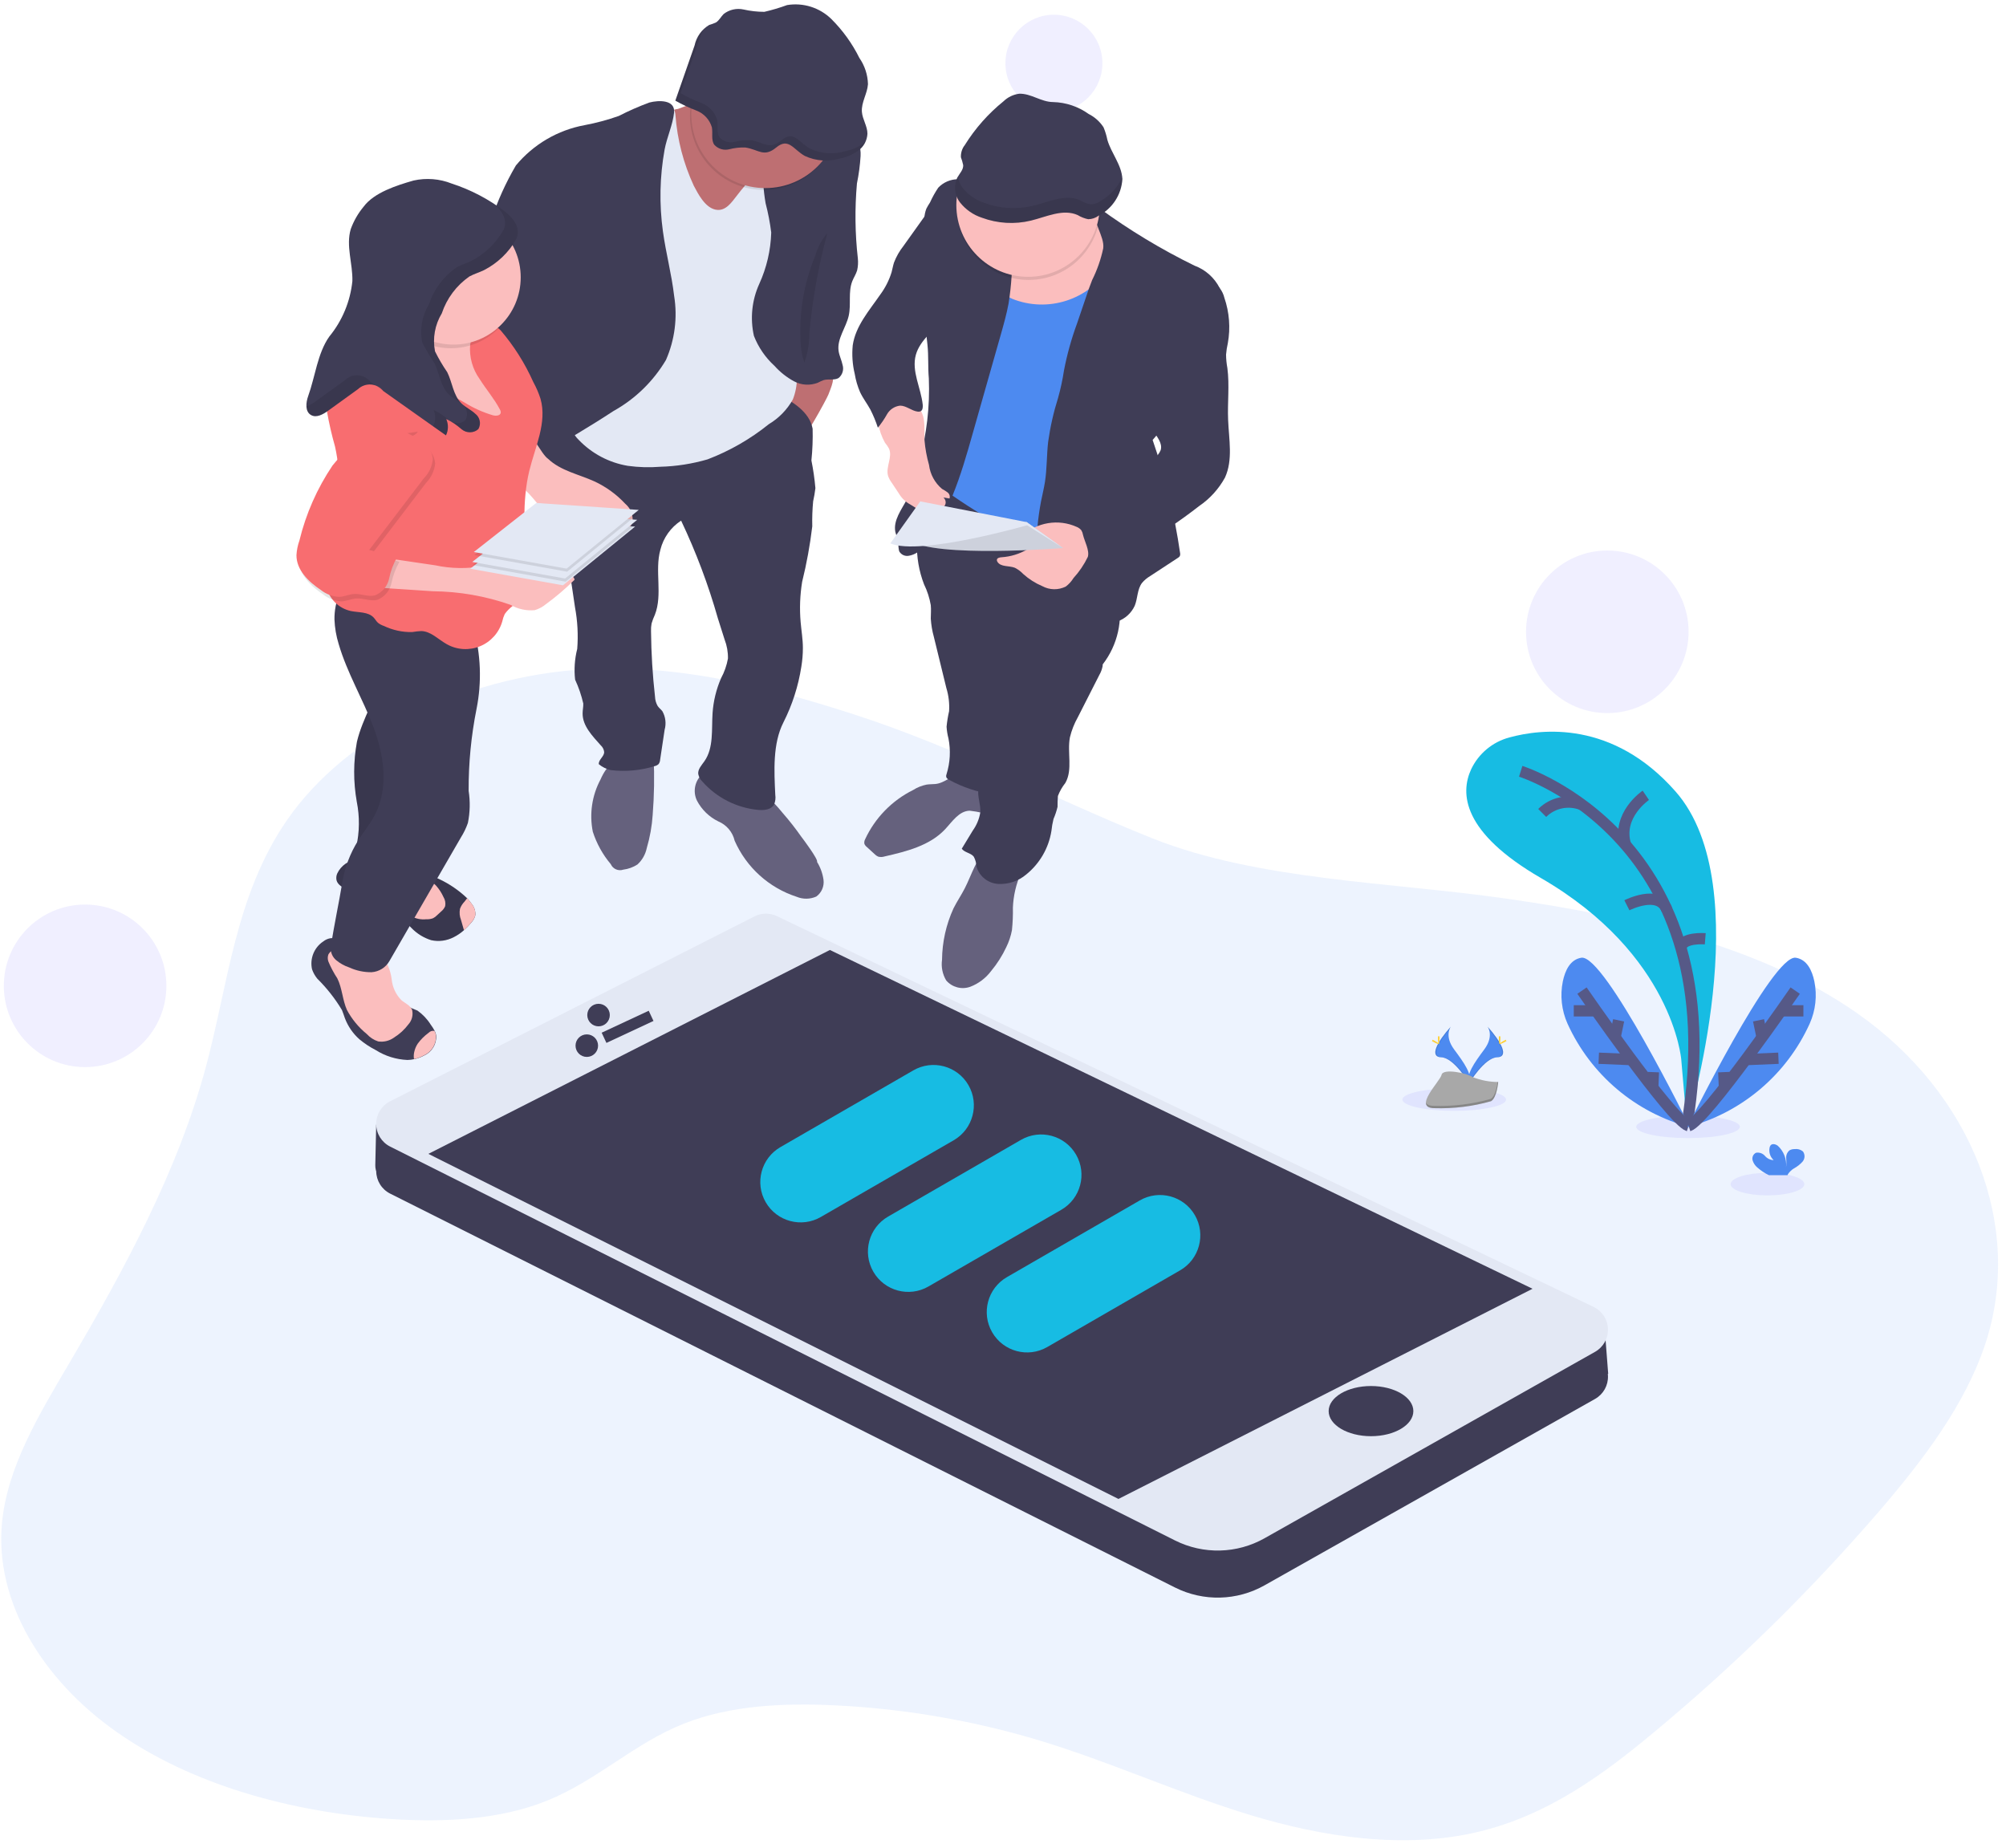 <svg width="178" height="164" viewBox="0 0 178 164" fill="none" xmlns="http://www.w3.org/2000/svg">
<path opacity="0.1" d="M75.798 63.396C68.612 61.07 61.014 59.121 53.249 59.321C41.833 59.621 30.857 64.937 25.444 72.8C20.868 79.463 20.257 87.294 18.26 94.7C15.799 103.828 11.128 112.49 6.142 120.962C3.464 125.512 0.642 130.162 0.173 135.162C-0.466 142.103 3.74 149.043 10.373 153.694C17.006 158.345 25.828 160.824 34.693 161.403C39.41 161.709 44.34 161.473 48.54 159.774C52.983 157.983 56.231 154.707 60.692 152.936C64.826 151.297 69.645 151.086 74.282 151.326C80.288 151.63 86.237 152.649 92.001 154.362C98.465 156.296 104.471 159.079 110.921 161.041C117.371 163.003 124.581 164.113 131.19 162.535C137.395 161.055 142.317 157.406 146.756 153.71C153.909 147.768 160.56 141.246 166.641 134.21C170.65 129.557 174.384 124.642 176.175 119.21C179.595 108.81 175.013 97.041 164.761 89.881C156.268 83.946 144.842 81.326 133.653 79.735C123.453 78.269 111.643 78.123 102.264 74.389C93.318 70.813 85.181 66.432 75.798 63.396Z" fill="#4D8AF0"/>
<path opacity="0.1" d="M149.786 100.983C152.325 100.983 154.384 100.535 154.384 99.983C154.384 99.431 152.325 98.983 149.786 98.983C147.247 98.983 145.188 99.431 145.188 99.983C145.188 100.535 147.247 100.983 149.786 100.983Z" fill="#6C63FF"/>
<path opacity="0.1" d="M129.039 98.566C131.579 98.566 133.637 98.118 133.637 97.566C133.637 97.014 131.579 96.566 129.039 96.566C126.5 96.566 124.441 97.014 124.441 97.566C124.441 98.118 126.5 98.566 129.039 98.566Z" fill="#6C63FF"/>
<path opacity="0.1" d="M156.835 106.068C158.641 106.068 160.104 105.621 160.104 105.068C160.104 104.516 158.641 104.068 156.835 104.068C155.03 104.068 153.566 104.516 153.566 105.068C153.566 105.621 155.03 106.068 156.835 106.068Z" fill="#6C63FF"/>
<path d="M149.686 99.836C149.686 99.836 156.136 78.695 148.677 70.228C143.106 63.893 136.764 64.657 133.929 65.435C132.444 65.831 131.207 66.859 130.547 68.246C129.552 70.385 129.735 73.856 136.734 77.909C148.454 84.695 149.184 94.009 149.184 94.009L149.686 99.836Z" fill="#17BCE3"/>
<path d="M134.938 68.437C134.938 68.437 153.95 74.382 149.686 99.837" stroke="#565987"/>
<path d="M146.039 70.568C146.039 70.568 143.421 72.333 144.248 74.983" stroke="#565987"/>
<path d="M136.846 72.134C137.777 71.206 139.171 70.919 140.393 71.404" stroke="#565987"/>
<path d="M144.36 80.325C144.36 80.325 147.169 78.901 147.895 80.685" stroke="#565987"/>
<path d="M151.314 83.296C151.314 83.296 149.203 83.129 149.165 84.138" stroke="#565987"/>
<path d="M149.947 100.009C149.947 100.009 142.387 84.644 140.32 84.98C139.325 85.139 138.88 86.11 138.675 87.08C138.421 88.34 138.565 89.647 139.087 90.82C141.142 95.36 145.13 98.735 149.947 100.009Z" fill="#4D8AF0"/>
<path d="M140.375 87.897C140.375 87.897 148.303 99.397 149.835 99.897" stroke="#565987"/>
<path d="M139.647 89.691H141.497" stroke="#565987"/>
<path d="M141.863 93.897L144.764 94.02" stroke="#565987"/>
<path d="M143.628 90.533L143.314 92.043" stroke="#565987"/>
<path d="M146.712 95.13L146.656 96.503" stroke="#565987"/>
<path d="M149.724 100.009C149.724 100.009 157.284 84.644 159.351 84.98C160.346 85.139 160.791 86.11 160.996 87.08C161.251 88.34 161.107 89.647 160.584 90.82C158.53 95.36 154.541 98.735 149.724 100.009Z" fill="#4D8AF0"/>
<path d="M159.295 87.897C159.295 87.897 151.367 99.397 149.835 99.897" stroke="#565987"/>
<path d="M160.023 89.691H158.173" stroke="#565987"/>
<path d="M157.808 93.897L154.907 94.02" stroke="#565987"/>
<path d="M156.043 90.533L156.357 92.043" stroke="#565987"/>
<path d="M152.957 95.13L153.015 96.503" stroke="#565987"/>
<path d="M155.943 103.598C155.738 103.43 155.588 103.204 155.513 102.949C155.444 102.685 155.569 102.409 155.813 102.286C156.111 102.23 156.416 102.337 156.613 102.567C156.807 102.794 157.087 102.929 157.385 102.939C157.079 102.662 156.941 102.244 157.021 101.839C157.035 101.757 157.069 101.679 157.121 101.614C157.274 101.451 157.553 101.522 157.736 101.65C158.274 102.135 158.552 102.845 158.486 103.566C158.518 103.301 158.522 103.032 158.496 102.766C158.473 102.497 158.586 102.235 158.796 102.066C158.934 101.991 159.091 101.954 159.248 101.959C159.511 101.922 159.778 101.998 159.982 102.168C160.179 102.44 160.167 102.81 159.952 103.068C159.735 103.31 159.479 103.513 159.194 103.668C158.976 103.797 158.791 103.974 158.651 104.185C158.635 104.215 158.622 104.246 158.611 104.277H156.968C156.597 104.098 156.252 103.87 155.943 103.598Z" fill="#4D8AF0"/>
<path d="M128.741 91.088C128.741 91.088 128.124 91.894 129.025 93.109C129.926 94.324 130.666 95.353 130.368 96.109C130.368 96.109 129.009 93.851 127.903 93.819C126.797 93.787 127.523 92.447 128.741 91.088Z" fill="#4D8AF0"/>
<path opacity="0.1" d="M128.741 91.088C128.687 91.166 128.644 91.251 128.614 91.341C127.536 92.608 126.961 93.792 127.997 93.822C128.964 93.85 130.124 95.577 130.397 96.01C130.392 96.045 130.381 96.079 130.365 96.11C130.365 96.11 129.006 93.852 127.9 93.82C126.794 93.788 127.523 92.447 128.741 91.088Z" fill="black"/>
<path d="M127.595 92.115C127.595 92.4 127.627 92.628 127.667 92.628C127.707 92.628 127.737 92.399 127.737 92.115C127.737 91.831 127.697 91.966 127.659 91.966C127.621 91.966 127.595 91.832 127.595 92.115Z" fill="#FFD037"/>
<path d="M127.201 92.453C127.45 92.59 127.669 92.672 127.686 92.638C127.703 92.604 127.519 92.465 127.27 92.33C127.021 92.195 127.119 92.292 127.099 92.33C127.079 92.368 126.952 92.317 127.201 92.453Z" fill="#FFD037"/>
<path d="M131.994 91.088C131.994 91.088 132.611 91.894 131.71 93.109C130.809 94.324 130.069 95.353 130.369 96.109C130.369 96.109 131.726 93.851 132.832 93.819C133.938 93.787 133.212 92.447 131.994 91.088Z" fill="#4D8AF0"/>
<path opacity="0.1" d="M131.993 91.088C132.048 91.166 132.09 91.251 132.12 91.341C133.198 92.608 133.773 93.792 132.737 93.822C131.77 93.85 130.61 95.577 130.337 96.01C130.346 96.044 130.358 96.078 130.371 96.11C130.371 96.11 131.728 93.852 132.834 93.82C133.94 93.788 133.211 92.447 131.993 91.088Z" fill="black"/>
<path d="M133.139 92.115C133.139 92.4 133.107 92.628 133.067 92.628C133.027 92.628 132.997 92.399 132.997 92.115C132.997 91.831 133.037 91.966 133.075 91.966C133.113 91.966 133.139 91.832 133.139 92.115Z" fill="#FFD037"/>
<path d="M133.534 92.453C133.285 92.59 133.066 92.672 133.049 92.638C133.032 92.604 133.216 92.465 133.465 92.33C133.714 92.195 133.616 92.292 133.636 92.33C133.656 92.368 133.782 92.317 133.534 92.453Z" fill="#FFD037"/>
<path d="M132.943 96.006C132.177 96.003 131.418 95.86 130.703 95.584C130.184 95.214 128.053 94.772 127.918 95.365C127.783 95.958 125.332 98.313 127.273 98.329C128.974 98.385 130.673 98.176 132.31 97.71C132.827 97.395 132.943 96.006 132.943 96.006Z" fill="#A8A8A8"/>
<path opacity="0.2" d="M127.245 98.123C128.946 98.178 130.645 97.97 132.282 97.504C132.682 97.265 132.833 96.404 132.882 96.004H132.938C132.938 96.004 132.831 97.397 132.311 97.709C130.674 98.173 128.975 98.382 127.274 98.328C126.713 98.328 126.52 98.128 126.53 97.828C126.608 98.014 126.827 98.121 127.245 98.123Z" fill="black"/>
<path opacity="0.1" d="M93.518 9.913C95.895 9.913 97.821 7.987 97.821 5.61C97.821 3.234 95.895 1.307 93.518 1.307C91.142 1.307 89.215 3.234 89.215 5.61C89.215 7.987 91.142 9.913 93.518 9.913Z" fill="#6C63FF"/>
<path opacity="0.1" d="M7.552 94.685C11.535 94.685 14.764 91.456 14.764 87.473C14.764 83.49 11.535 80.261 7.552 80.261C3.569 80.261 0.34 83.49 0.34 87.473C0.34 91.456 3.569 94.685 7.552 94.685Z" fill="#6C63FF"/>
<path opacity="0.1" d="M142.623 63.272C146.606 63.272 149.835 60.043 149.835 56.06C149.835 52.077 146.606 48.848 142.623 48.848C138.64 48.848 135.411 52.077 135.411 56.06C135.411 60.043 138.64 63.272 142.623 63.272Z" fill="#6C63FF"/>
<path d="M82.986 69.566C82.731 69.59 82.473 69.578 82.22 69.618C81.796 69.703 81.391 69.865 81.026 70.097C79.145 71.031 77.638 72.579 76.757 74.486C76.696 74.606 76.676 74.742 76.701 74.874C76.746 74.983 76.819 75.078 76.912 75.149L77.612 75.79C77.701 75.883 77.807 75.957 77.924 76.009C78.114 76.059 78.315 76.053 78.501 75.991C80.437 75.547 82.494 75.036 83.853 73.591C84.498 72.905 85.092 71.96 86.041 71.934C86.432 71.978 86.82 72.045 87.203 72.134C87.601 72.218 88.002 72.008 88.16 71.634C88.19 71.444 88.168 71.25 88.096 71.071L87.511 69.123C87.352 68.59 85.746 68.562 85.211 68.657C84.4 68.79 83.851 69.486 82.986 69.566Z" fill="#65617D"/>
<path d="M89.878 80.535C89.891 81.203 89.863 81.871 89.794 82.535C89.696 83.056 89.528 83.56 89.294 84.035C88.936 84.801 88.481 85.517 87.941 86.166C87.467 86.795 86.825 87.278 86.089 87.559C85.331 87.828 84.486 87.604 83.96 86.996C83.632 86.445 83.501 85.799 83.59 85.164C83.605 83.588 83.952 82.032 84.609 80.598C84.909 79.998 85.295 79.432 85.604 78.829C86.249 77.578 86.617 76.093 87.729 75.229C88.427 75.552 89.173 75.757 89.937 75.836C90.237 75.868 91.081 75.888 91.18 76.268C91.248 76.525 90.691 77.243 90.58 77.496C90.158 78.456 89.92 79.487 89.878 80.535Z" fill="#65617D"/>
<path d="M81.992 51.844C82.28 52.43 82.482 53.055 82.592 53.698C82.632 54.098 82.592 54.498 82.592 54.892C82.626 55.437 82.717 55.977 82.863 56.503L83.971 61.039C84.177 61.708 84.26 62.408 84.216 63.106C84.112 63.559 84.038 64.017 83.993 64.479C84.014 64.831 84.07 65.18 84.16 65.52C84.37 66.572 84.312 67.659 83.993 68.683C83.96 68.76 83.948 68.845 83.959 68.928C83.987 69.057 84.112 69.137 84.226 69.199C85.419 69.852 86.72 70.285 88.066 70.478C89.281 67.588 90.13 64.557 90.593 61.456C90.875 59.578 91.013 57.676 91.375 55.812C91.383 55.704 91.429 55.603 91.504 55.525C91.639 55.412 91.844 55.483 92.004 55.559C94.037 56.537 95.993 57.667 97.855 58.941C99.181 57.225 99.676 55.008 99.206 52.891C98.972 51.99 98.638 51.118 98.211 50.291C97.756 49.284 97.189 48.332 96.52 47.452C94.954 45.659 92.923 44.332 90.651 43.618C89.296 43.129 87.901 42.766 86.509 42.396C85.729 42.187 84.422 41.507 83.664 42.036C82.88 42.805 82.311 43.765 82.013 44.821C81.61 45.897 81.391 47.033 81.364 48.181C81.33 49.432 81.543 50.677 81.992 51.844Z" fill="#3F3D56"/>
<path d="M97.984 57.313C97.568 57.767 97.918 58.491 97.839 59.104C97.787 59.381 97.688 59.647 97.547 59.89L95.647 63.628C95.329 64.189 95.091 64.792 94.939 65.419C94.678 66.768 95.214 68.284 94.529 69.476C94.252 69.823 94.031 70.21 93.874 70.624C93.846 70.946 93.834 71.269 93.84 71.591C93.753 71.96 93.633 72.32 93.482 72.667C93.395 73.015 93.333 73.369 93.297 73.725C93.056 75.247 92.259 76.625 91.061 77.593C90.375 78.175 89.493 78.475 88.594 78.433C87.68 78.386 86.897 77.763 86.644 76.883C86.631 76.58 86.551 76.284 86.409 76.016C86.146 75.672 85.593 75.658 85.341 75.306L86.32 73.694C86.661 73.219 86.889 72.671 86.984 72.094C87.044 71.38 86.7 70.668 86.823 69.961C86.928 69.354 87.364 68.849 87.495 68.248C87.55 67.484 87.433 66.718 87.155 66.004C86.876 64.131 87.06 62.219 87.69 60.433C88.217 57.983 89.093 55.62 90.29 53.418C92.885 54.813 95.273 56.156 97.984 57.313Z" fill="#3F3D56"/>
<path d="M98.009 19.418C98.116 19.856 98.13 20.311 98.051 20.755C97.981 21.75 98.192 22.745 98.145 23.755C98.037 24.754 97.846 25.741 97.572 26.707C96.961 29.507 97.108 32.423 96.555 35.234C95.873 38.716 94.128 41.959 93.784 45.492C93.81 46.623 93.567 47.745 93.074 48.763C89.421 47.155 85.967 45.127 82.784 42.719C83.613 37.541 84.047 32.308 84.084 27.064C84.037 26.43 84.081 25.793 84.213 25.171C84.379 24.651 84.617 24.157 84.921 23.703C85.691 22.452 86.538 21.25 87.384 20.05C88.209 18.216 90.329 17.352 92.201 18.088L95.595 18.709C96.302 18.843 97.706 18.596 98.009 19.418Z" fill="#4D8AF0"/>
<path d="M70.766 39.322C70.302 38.858 69.796 38.438 69.254 38.067C69.96 37.208 69.821 35.967 69.994 34.867C70.136 34.153 70.352 33.455 70.637 32.784C70.709 32.595 70.81 32.384 71.007 32.336C71.128 32.321 71.251 32.341 71.361 32.392C71.961 32.603 73.203 32.592 73.667 32.977C74.226 33.447 73.715 34.429 73.504 35.016C73.354 35.407 71.063 39.621 70.766 39.322Z" fill="#BE6F72"/>
<path d="M72.499 76.477C72.799 76.962 72.995 77.504 73.074 78.069C73.148 78.643 72.902 79.212 72.433 79.551C71.879 79.797 71.248 79.805 70.688 79.571C68.23 78.772 66.23 76.962 65.188 74.597C65.009 73.828 64.472 73.192 63.744 72.886C62.929 72.49 62.264 71.843 61.844 71.04C61.44 70.206 61.669 69.203 62.395 68.627C62.867 68.354 63.429 68.282 63.955 68.427C64.474 68.575 64.97 68.791 65.431 69.07C66.267 69.442 67.066 69.891 67.818 70.411C68.409 70.946 68.958 71.526 69.459 72.146C70.042 72.812 70.589 73.51 71.096 74.235C71.261 74.444 72.636 76.284 72.499 76.477Z" fill="#65617D"/>
<path d="M57.916 72.301C57.849 73.302 57.672 74.293 57.389 75.255C57.272 75.812 56.985 76.318 56.567 76.703C56.189 76.949 55.76 77.106 55.312 77.163C54.869 77.316 54.383 77.103 54.194 76.674C53.482 75.828 52.941 74.852 52.602 73.799C52.285 72.217 52.529 70.574 53.292 69.152C53.54 68.57 53.902 68.043 54.356 67.602C54.918 67.141 55.592 66.838 56.31 66.725C57.044 66.578 57.945 66.263 57.999 67.157C58.078 68.872 58.05 70.591 57.915 72.302L57.916 72.301Z" fill="#65617D"/>
<path d="M68.924 34.906C70.297 35.616 71.824 36.519 72.107 38.037C72.132 38.978 72.096 39.92 72 40.856C72.164 41.669 72.282 42.49 72.354 43.315C72.307 43.706 72.24 44.095 72.154 44.479C72.084 45.218 72.058 45.961 72.076 46.703C71.877 48.363 71.577 50.009 71.176 51.631C70.985 52.809 70.94 54.006 71.043 55.194C71.109 55.962 71.243 56.726 71.243 57.494C71.243 58.05 71.197 58.606 71.106 59.154C70.839 60.877 70.302 62.547 69.514 64.102C68.557 65.986 68.692 68.417 68.794 70.528C68.838 70.819 68.801 71.116 68.687 71.387C68.436 71.843 67.812 71.908 67.294 71.864C65.376 71.689 63.597 70.788 62.32 69.345C62.134 69.164 62.008 68.93 61.958 68.675C61.914 68.249 62.258 67.899 62.503 67.547C63.343 66.353 63.13 64.736 63.229 63.27C63.302 62.203 63.557 61.157 63.983 60.176C64.278 59.632 64.484 59.043 64.594 58.433C64.606 57.855 64.504 57.279 64.294 56.74L63.694 54.846C62.851 51.877 61.761 48.984 60.437 46.196C59.518 46.794 58.861 47.718 58.597 48.782C58.076 50.656 58.818 52.749 58.108 54.552C57.991 54.802 57.893 55.061 57.816 55.326C57.774 55.555 57.758 55.788 57.768 56.02C57.787 57.958 57.905 59.894 58.122 61.82C58.133 62.112 58.215 62.397 58.361 62.65C58.478 62.819 58.649 62.944 58.775 63.106C59.059 63.607 59.13 64.2 58.975 64.753L58.575 67.415C58.568 67.55 58.523 67.68 58.446 67.791C58.352 67.882 58.235 67.945 58.108 67.974C56.844 68.367 55.511 68.489 54.197 68.332C53.807 68.242 53.443 68.062 53.133 67.807C53.099 67.407 53.595 67.144 53.612 66.749C53.594 66.515 53.487 66.297 53.312 66.14C52.572 65.304 51.689 64.417 51.697 63.301C51.697 63.009 51.767 62.716 51.757 62.424C51.59 61.696 51.347 60.987 51.033 60.309C50.928 59.394 50.992 58.468 51.22 57.575C51.316 56.339 51.249 55.094 51.02 53.875L50.354 49.375C50.276 48.676 50.138 47.985 49.94 47.31C49.689 46.646 49.395 45.998 49.059 45.372C48.422 44.079 47.899 42.734 47.378 41.393C47.212 41.029 47.108 40.64 47.07 40.241C47.087 39.551 47.358 38.892 47.83 38.389C48.65 37.413 49.769 36.735 51.013 36.459C51.221 36.401 51.44 36.392 51.652 36.433C51.832 36.492 52.001 36.58 52.152 36.694C55.27 38.734 59.163 39.195 62.671 37.941C62.925 38.065 63.224 38.057 63.471 37.919C64.084 37.581 64.661 37.181 65.192 36.725C66.299 35.871 67.569 35.252 68.924 34.906Z" fill="#3F3D56"/>
<path d="M27.688 86.003C27.793 86.308 27.952 86.592 28.157 86.841C29.001 87.674 29.736 88.609 30.345 89.626C30.445 89.861 30.514 90.107 30.604 90.346C30.876 91.067 31.32 91.71 31.897 92.22C32.337 92.586 32.816 92.903 33.324 93.165C34.173 93.703 35.149 94.009 36.153 94.052C36.355 94.048 36.556 94.024 36.753 93.98C37.064 93.916 37.363 93.806 37.642 93.654C38.328 93.34 38.751 92.638 38.708 91.885C38.683 91.747 38.639 91.612 38.579 91.485C38.474 91.284 38.352 91.092 38.215 90.91C37.91 90.422 37.511 90.001 37.041 89.669C36.439 89.433 35.855 89.152 35.294 88.829C35.099 88.651 34.931 88.446 34.794 88.22C34.343 87.527 34.007 86.766 33.799 85.966C33.724 85.352 33.486 84.769 33.111 84.277C32.453 83.844 31.687 83.603 30.899 83.583C30.618 83.641 30.327 83.627 30.053 83.541C29.786 83.408 29.697 83.219 29.375 83.241C29.118 83.274 28.876 83.378 28.675 83.541C27.87 84.08 27.478 85.058 27.688 86.003Z" fill="#3F3D56"/>
<path d="M34.756 86.904C34.825 87.593 35.125 88.239 35.606 88.736C35.938 89.022 36.406 89.202 36.567 89.605C36.677 90.059 36.557 90.538 36.245 90.886C35.895 91.354 35.46 91.753 34.964 92.062C34.558 92.357 34.052 92.481 33.555 92.406C33.167 92.278 32.82 92.052 32.546 91.749C31.824 91.163 31.226 90.438 30.787 89.618C30.387 88.727 30.369 87.694 29.935 86.818C29.622 86.341 29.354 85.837 29.135 85.31C29.066 85.112 29.066 84.896 29.135 84.697C29.286 84.407 29.588 84.228 29.915 84.233C30.235 84.244 30.551 84.312 30.848 84.433C31.746 84.754 32.665 85.011 33.599 85.203C33.971 85.273 34.199 85.271 34.399 85.631C34.583 86.035 34.704 86.464 34.756 86.904Z" fill="#FBBEBE"/>
<path d="M37.064 92.606C36.917 92.832 36.812 93.083 36.756 93.346C36.709 93.551 36.702 93.763 36.734 93.971C37.045 93.907 37.344 93.797 37.623 93.645C38.309 93.331 38.731 92.629 38.689 91.876C38.663 91.738 38.62 91.603 38.56 91.476C38.367 91.433 38.165 91.496 38.031 91.641C37.66 91.911 37.334 92.236 37.064 92.606Z" fill="#FBBEBE"/>
<path d="M29.933 77.489C29.846 77.676 29.82 77.886 29.859 78.089C29.95 78.489 30.359 78.716 30.726 78.897L34.226 80.608C34.469 80.721 34.705 80.846 34.934 80.984C35.503 81.382 36.031 81.836 36.51 82.338C36.993 82.841 37.595 83.214 38.261 83.422C38.935 83.57 39.639 83.477 40.251 83.161C40.581 82.997 40.888 82.788 41.162 82.542C41.4 82.334 41.62 82.106 41.819 81.86C41.99 81.68 42.113 81.458 42.175 81.217C42.206 80.847 42.088 80.479 41.849 80.194C41.727 80.021 41.593 79.856 41.449 79.701C39.98 78.299 38.094 77.413 36.077 77.176C35.34 77.022 34.616 76.813 33.91 76.551C33.202 76.29 32.444 76.19 31.692 76.259C30.932 76.336 30.266 76.802 29.933 77.489Z" fill="#3F3D56"/>
<path opacity="0.1" d="M29.933 77.489C29.846 77.676 29.82 77.886 29.859 78.089C29.95 78.489 30.359 78.716 30.726 78.897L34.226 80.608C34.469 80.721 34.705 80.846 34.934 80.984C35.503 81.382 36.031 81.836 36.51 82.338C36.993 82.841 37.595 83.214 38.261 83.422C38.935 83.57 39.639 83.477 40.251 83.161C40.581 82.997 40.888 82.788 41.162 82.542C41.4 82.334 41.62 82.106 41.819 81.86C41.99 81.68 42.113 81.458 42.175 81.217C42.206 80.847 42.088 80.479 41.849 80.194C41.727 80.021 41.593 79.856 41.449 79.701C39.98 78.299 38.094 77.413 36.077 77.176C35.34 77.022 34.616 76.813 33.91 76.551C33.202 76.29 32.444 76.19 31.692 76.259C30.932 76.336 30.266 76.802 29.933 77.489Z" fill="black"/>
<path d="M38.695 78.582C38.964 78.885 39.186 79.226 39.352 79.595C39.501 79.837 39.554 80.126 39.501 80.405C39.423 80.593 39.297 80.757 39.137 80.882L38.789 81.204C38.684 81.314 38.562 81.405 38.427 81.475C38.236 81.547 38.031 81.578 37.827 81.565C37.358 81.617 36.885 81.519 36.476 81.284C35.981 80.849 35.829 80.142 36.1 79.541C36.38 78.962 36.804 78.464 37.332 78.095C37.736 77.766 38.407 78.281 38.695 78.582Z" fill="#FBBEBE"/>
<path d="M40.816 80.639C40.752 80.969 40.783 81.311 40.906 81.624C40.994 81.924 41.079 82.224 41.165 82.524V82.536C41.403 82.328 41.623 82.1 41.822 81.854C41.993 81.674 42.116 81.452 42.178 81.211C42.209 80.841 42.091 80.473 41.852 80.188C41.73 80.015 41.596 79.85 41.452 79.695C41.358 79.816 41.277 79.936 41.209 80.013C41.035 80.192 40.901 80.405 40.816 80.639Z" fill="#FBBEBE"/>
<path d="M31.674 65.811C31.353 67.566 31.347 69.363 31.656 71.119C31.924 72.452 31.909 73.826 31.612 75.152C31.401 75.614 31.302 76.119 31.322 76.626C31.491 77.567 32.622 77.926 33.564 78.106C33.835 78.175 34.117 78.192 34.394 78.156C34.672 78.08 34.931 77.943 35.15 77.756C36.485 76.786 37.499 75.438 38.061 73.886C38.378 72.834 38.572 71.748 38.64 70.651C38.899 68.821 38.933 66.965 38.74 65.126C38.66 64.589 38.54 64.058 38.491 63.517C38.428 62.576 38.48 61.631 38.646 60.702C38.989 58.402 39.508 56.131 40.198 53.91C38.304 54.162 36.378 53.814 34.691 52.915C35.017 53.09 34.643 55.881 34.603 56.273C34.482 57.442 34.271 58.599 33.972 59.735C33.412 61.86 32.177 63.702 31.674 65.811Z" fill="#3F3D56"/>
<path opacity="0.1" d="M31.674 65.811C31.353 67.566 31.347 69.363 31.656 71.119C31.924 72.452 31.909 73.826 31.612 75.152C31.401 75.614 31.302 76.119 31.322 76.626C31.491 77.567 32.622 77.926 33.564 78.106C33.835 78.175 34.117 78.192 34.394 78.156C34.672 78.08 34.931 77.943 35.15 77.756C36.485 76.786 37.499 75.438 38.061 73.886C38.378 72.834 38.572 71.748 38.64 70.651C38.899 68.821 38.933 66.965 38.74 65.126C38.66 64.589 38.54 64.058 38.491 63.517C38.428 62.576 38.48 61.631 38.646 60.702C38.989 58.402 39.508 56.131 40.198 53.91C38.304 54.162 36.378 53.814 34.691 52.915C35.017 53.09 34.643 55.881 34.603 56.273C34.482 57.442 34.271 58.599 33.972 59.735C33.412 61.86 32.177 63.702 31.674 65.811Z" fill="black"/>
<path d="M42.007 55.668C42.669 58.026 42.764 60.507 42.284 62.908C41.806 65.3 41.572 67.734 41.584 70.172C41.731 71.118 41.709 72.083 41.518 73.021C41.363 73.467 41.158 73.893 40.907 74.292L34.558 85.27C34.229 85.849 33.631 86.223 32.966 86.265C32.284 86.272 31.608 86.127 30.988 85.841C30.568 85.702 30.177 85.485 29.836 85.202C29.493 84.916 29.312 84.481 29.351 84.036C29.635 82.13 30.063 80.178 30.38 78.266C30.595 76.969 31.065 75.727 31.761 74.611C32.252 73.811 32.861 73.101 33.281 72.273C34.499 69.902 34.081 67.009 33.138 64.514C32.195 62.019 30.8 59.703 30.054 57.153C29.833 56.444 29.707 55.708 29.678 54.965C29.66 53.416 30.258 51.923 31.341 50.815C31.497 50.637 31.695 50.5 31.916 50.415C32.175 50.355 32.444 50.36 32.7 50.429C36.23 51.118 40.836 52.262 42.007 55.668Z" fill="#3F3D56"/>
<path d="M99.069 21.244C99.137 22.129 98.91 23.011 98.422 23.751C96.587 26.622 92.969 27.78 89.807 26.51C88.59 25.905 87.469 25.122 86.481 24.188C86.111 23.917 85.81 23.563 85.6 23.155C85.354 22.363 85.62 21.502 86.27 20.986C86.913 20.491 87.655 20.139 88.445 19.953C91.026 19.151 98.455 16.616 99.069 21.244Z" fill="#FBBEBE"/>
<path d="M97.559 18.479C100.214 20.421 103.036 22.125 105.991 23.57C106.961 23.927 107.76 24.638 108.227 25.56C108.364 26.095 108.384 26.654 108.287 27.197C108.226 28.259 108.012 29.306 107.652 30.307C107.08 31.412 106.408 32.462 105.645 33.444C104.451 35.27 103.751 37.423 102.277 39.037C103.405 42.298 104.221 45.658 104.714 49.072C104.734 49.167 104.723 49.265 104.684 49.353C104.643 49.411 104.591 49.459 104.529 49.494L102.054 51.117C101.784 51.276 101.543 51.478 101.34 51.717C100.902 52.286 100.96 53.086 100.689 53.748C100.389 54.402 99.836 54.905 99.157 55.141C98.481 55.374 97.76 55.451 97.05 55.364C96.146 55.307 95.276 55.001 94.535 54.479C93.931 53.967 93.419 53.356 93.021 52.671C92.698 52.221 92.43 51.734 92.221 51.221C91.993 50.474 91.901 49.691 91.95 48.911C91.957 47.427 92.099 45.947 92.374 44.488C92.489 43.909 92.633 43.338 92.724 42.755C92.907 41.581 92.871 40.384 93.007 39.204C93.192 37.877 93.488 36.568 93.892 35.291C94.113 34.5 94.286 33.696 94.409 32.884C94.681 31.462 95.069 30.065 95.569 28.706L96.369 26.356C96.538 25.849 96.709 25.343 96.91 24.848C97.356 23.956 97.686 23.011 97.893 22.035C98.034 20.959 96.872 19.681 97.264 18.671C97.296 18.555 97.469 18.407 97.559 18.479Z" fill="#3F3D56"/>
<path d="M107.59 25.004C108.118 25.314 108.498 25.824 108.642 26.419C109.086 27.711 109.193 29.094 108.952 30.438C108.874 30.776 108.821 31.119 108.793 31.465C108.797 31.866 108.836 32.265 108.91 32.659C109.11 34.181 108.91 35.727 108.976 37.259C109.044 38.986 109.42 40.81 108.695 42.38C108.14 43.39 107.355 44.254 106.403 44.903C103.055 47.513 99.361 49.645 95.427 51.238C96.066 50.363 96.158 49.203 95.666 48.238C95.166 47.297 94.406 46.518 93.478 45.994C94.62 45.74 95.726 45.345 96.771 44.818C98.812 43.673 100.705 42.282 102.407 40.676C102.667 40.489 102.87 40.233 102.992 39.936C103.171 39.336 102.678 38.772 102.335 38.249C101.299 36.657 101.535 34.578 101.973 32.736C102.38 30.692 103.229 28.762 104.462 27.082C105.234 26.05 106.339 25.316 107.59 25.004Z" fill="#3F3D56"/>
<path d="M95.254 51.293C95.075 51.585 94.843 51.84 94.57 52.045C93.912 52.374 93.134 52.36 92.487 52.009C91.868 51.747 91.296 51.383 90.796 50.933C90.581 50.705 90.327 50.516 90.046 50.376C89.525 50.176 88.797 50.326 88.504 49.847C88.47 49.797 88.453 49.737 88.456 49.676C88.474 49.503 88.701 49.455 88.876 49.445C89.688 49.391 90.475 49.148 91.176 48.735C90.952 48.572 90.76 48.369 90.611 48.135C90.547 48.055 90.512 47.955 90.511 47.852C90.535 47.741 90.596 47.641 90.684 47.569C91.992 46.335 93.916 46.014 95.554 46.757C95.711 46.821 95.849 46.924 95.954 47.057C96.028 47.18 96.077 47.316 96.099 47.457C96.228 48.014 96.699 48.85 96.527 49.413C96.195 50.098 95.767 50.731 95.254 51.293Z" fill="#FBBEBE"/>
<path d="M81.687 48.781C84.162 45.922 85.268 42.16 86.295 38.521L87.029 35.935L88.8 29.706C89.061 28.787 89.321 27.868 89.494 26.931C89.753 25.307 89.856 23.661 89.8 22.017C89.775 21.336 89.619 20.666 89.34 20.043C89.167 19.613 89.083 19.156 88.94 18.712C88.76 18.093 88.49 17.504 88.14 16.963C88.043 16.802 87.921 16.657 87.78 16.533C87.535 16.367 87.258 16.254 86.966 16.203C86.334 16.014 85.678 15.913 85.018 15.903C84.35 15.899 83.71 16.172 83.251 16.657C82.972 17.074 82.728 17.513 82.521 17.97C82.402 18.147 82.294 18.331 82.197 18.521C82.088 18.809 82.028 19.113 82.018 19.421C81.915 20.674 81.826 21.929 81.753 23.185C81.719 23.756 81.689 24.331 81.711 24.904C81.729 25.35 81.777 25.793 81.824 26.237L82.296 30.582C82.405 31.603 82.328 32.558 82.419 33.582C82.518 36.065 82.23 38.549 81.565 40.943C81.355 42.107 80.99 43.238 80.479 44.305C79.988 45.228 79.251 46.165 79.446 47.194C79.558 47.54 79.65 47.892 79.723 48.248C79.71 48.472 79.732 48.697 79.789 48.914C79.956 49.217 80.299 49.379 80.639 49.314C81.035 49.247 81.4 49.061 81.687 48.781Z" fill="#3F3D56"/>
<path d="M81.989 37.34C82.065 37.911 82.007 38.49 82.035 39.065C82.098 39.806 82.232 40.538 82.435 41.253C82.538 42.083 82.951 42.844 83.591 43.382C83.766 43.474 83.933 43.58 84.091 43.698C84.251 43.825 84.316 44.037 84.254 44.231L83.707 44.139C83.87 44.271 83.945 44.483 83.901 44.687C83.857 44.892 83.702 45.054 83.499 45.108C83.297 45.161 83.082 45.096 82.943 44.939C82.964 45.118 82.947 45.3 82.893 45.472C82.837 45.647 82.676 45.767 82.493 45.772C82.39 45.756 82.293 45.715 82.209 45.653L80.781 44.768C80.353 44.538 79.997 44.193 79.752 43.773L79.127 42.832C78.989 42.65 78.88 42.447 78.803 42.232C78.57 41.432 79.221 40.553 78.883 39.803C78.781 39.618 78.662 39.444 78.527 39.282C77.923 38.192 77.712 36.928 77.927 35.701C77.953 35.285 78.027 34.792 78.404 34.611C78.723 34.502 79.075 34.565 79.337 34.776C79.593 34.986 79.874 35.163 80.173 35.303C80.373 35.371 80.591 35.379 80.79 35.45C81.069 35.55 81.327 35.927 81.514 36.15C81.781 36.495 81.945 36.907 81.989 37.34Z" fill="#FBBEBE"/>
<path d="M64.555 19.46C64.386 19.848 64.149 20.202 63.855 20.506C63.556 20.815 63.127 20.964 62.701 20.906C62.269 20.765 61.897 20.483 61.643 20.106C60.84 19.241 60.151 18.277 59.592 17.237C58.915 15.568 58.568 13.783 58.569 11.981C58.436 11.459 58.534 10.905 58.84 10.46C59.145 10.016 59.628 9.726 60.163 9.663L63.197 8.529C63.384 8.441 63.591 8.403 63.797 8.42C64.273 8.5 64.448 9.073 64.577 9.536C64.809 10.369 65.193 11.152 65.711 11.844C66.391 12.751 67.917 13.973 67.046 15.105C66.072 16.47 65.237 17.929 64.555 19.46Z" fill="#BE6F72"/>
<path d="M68.437 14.283C69.694 15.636 70.319 17.459 70.154 19.298C69.98 21.112 69.694 22.914 69.297 24.692C68.901 26.486 69.053 28.358 69.733 30.064C70.046 30.608 70.321 31.173 70.555 31.755C70.712 32.347 70.765 32.962 70.712 33.571C70.709 34.214 70.586 34.851 70.35 35.449C69.843 36.352 69.109 37.106 68.221 37.637C66.585 38.956 64.751 40.01 62.788 40.759C61.422 41.157 60.01 41.378 58.588 41.416C57.629 41.493 56.664 41.465 55.711 41.334C54.044 41.056 52.511 40.245 51.344 39.022C51.139 38.826 50.97 38.595 50.844 38.34C50.722 38.009 50.664 37.658 50.671 37.305C50.623 35.999 50.631 34.692 50.695 33.386C50.731 32.141 50.903 30.904 51.206 29.695C51.586 28.302 52.245 26.995 52.744 25.64C54.483 20.923 54.308 15.555 56.723 11.15C57.244 10.199 58.116 9.198 59.19 9.35C59.397 9.363 59.591 9.452 59.735 9.601C59.859 9.782 59.928 9.995 59.935 10.214C60.096 12.385 60.648 14.509 61.564 16.483C61.964 17.241 62.559 18.395 63.476 18.598C64.393 18.801 64.934 17.926 65.426 17.305C66.29 16.167 67.303 15.151 68.438 14.283H68.437Z" fill="#E3E8F4"/>
<path d="M74.797 11.062C75.068 11.209 75.321 11.386 75.551 11.591C76.117 12.199 76.41 13.012 76.363 13.841C76.313 14.661 76.205 15.475 76.04 16.279C75.843 18.491 75.87 20.718 76.12 22.924C76.159 23.282 76.137 23.644 76.056 23.994C75.956 24.328 75.756 24.623 75.628 24.947C75.248 25.906 75.535 27 75.312 28.007C75.073 29.079 74.256 30.054 74.412 31.142C74.474 31.568 74.679 31.96 74.766 32.381C74.894 32.803 74.755 33.26 74.414 33.539C74.05 33.766 73.521 33.601 73.087 33.726C72.911 33.791 72.74 33.869 72.574 33.957C71.879 34.231 71.099 34.183 70.443 33.826C69.796 33.473 69.214 33.011 68.722 32.461C67.918 31.727 67.293 30.818 66.898 29.803C66.55 28.256 66.716 26.637 67.372 25.193C68.027 23.759 68.388 22.208 68.434 20.631C68.325 19.755 68.158 18.886 67.934 18.031C67.727 16.829 67.653 15.608 67.713 14.39C67.687 13.495 67.847 12.604 68.183 11.774C68.739 10.682 69.812 9.947 71.032 9.824C72.388 9.82 73.709 10.254 74.797 11.062Z" fill="#3F3D56"/>
<path opacity="0.1" d="M71.035 30.292C71.049 30.929 71.163 31.559 71.373 32.16C71.676 31.325 71.827 30.443 71.819 29.554C72.089 26.561 72.622 23.597 73.411 20.697C72.912 21.273 72.547 21.953 72.343 22.687C71.348 25.094 70.901 27.692 71.035 30.292Z" fill="black"/>
<path d="M57.624 9.096C56.694 9.438 55.786 9.837 54.904 10.29C53.921 10.638 52.913 10.909 51.888 11.102C49.493 11.54 47.329 12.808 45.776 14.683C44.877 16.215 44.143 17.839 43.588 19.527C42.902 20.849 42.291 22.208 41.756 23.598C41.275 25.486 41.15 27.448 41.388 29.382C41.414 30.972 41.758 32.54 42.401 33.994C42.779 34.734 43.301 35.394 43.678 36.137C44.132 37.026 44.37 38.007 44.748 38.922C45.073 39.874 45.711 40.688 46.558 41.23L48.01 40.38C50.177 39.113 52.343 37.843 54.442 36.467C56.365 35.396 57.97 33.834 59.093 31.941C59.877 30.156 60.129 28.184 59.819 26.259C59.596 24.335 59.087 22.453 58.824 20.535C58.489 18.121 58.54 15.669 58.973 13.271C59.173 12.189 59.701 11.071 59.811 9.992C59.933 8.839 58.453 8.877 57.624 9.096Z" fill="#3F3D56"/>
<path d="M48.645 40.723C49.757 41.775 51.357 42.082 52.745 42.713C53.779 43.193 54.709 43.869 55.485 44.703C55.983 45.119 56.222 45.769 56.112 46.408C55.857 46.896 55.403 47.248 54.867 47.375C54.257 47.68 53.557 47.754 52.897 47.584C52.544 47.405 52.206 47.196 51.888 46.959C51.054 46.459 50.004 46.459 49.148 46.004C47.942 45.359 47.342 43.941 46.207 43.175C45.586 42.757 44.729 42.415 44.665 41.669C44.662 41.4 44.719 41.132 44.832 40.887C45.061 40.278 45.451 38.187 46.322 38.243C47.274 38.304 47.938 40.22 48.645 40.723Z" fill="#FBBEBE"/>
<path d="M42.817 31.398C43.257 32.689 43.968 33.87 44.904 34.862C45.625 35.532 46.099 36.425 46.249 37.397C46.213 38.339 45.684 39.191 44.856 39.641C44.037 40.074 43.128 40.307 42.202 40.323C41.465 40.394 40.722 40.343 40.002 40.17C38.184 39.677 36.922 38.091 35.492 36.87C34.585 36.216 33.761 35.454 33.037 34.602C32.31 33.715 32.197 32.475 32.753 31.471C32.985 31.172 33.254 30.903 33.553 30.671C34.64 29.729 35.566 28.617 36.297 27.378C36.539 26.85 36.907 26.39 37.369 26.037C38.142 25.708 39.014 25.699 39.794 26.013C40.667 26.242 43.128 26.689 43.3 27.804C43.37 28.262 42.8 28.974 42.717 29.465C42.606 30.109 42.641 30.769 42.817 31.398Z" fill="#FBBEBE"/>
<path d="M47.318 33.893C47.579 34.365 47.794 34.862 47.959 35.375C48.566 37.484 47.482 39.656 46.964 41.789C46.303 44.521 46.584 47.378 46.552 50.189C46.68 51.481 46.293 52.771 45.476 53.78C45.214 53.978 44.983 54.214 44.79 54.48C44.69 54.69 44.616 54.911 44.569 55.139C44.283 56.135 43.557 56.946 42.599 57.34C41.641 57.734 40.556 57.67 39.651 57.164C38.897 56.744 38.242 56.016 37.379 55.994C37.108 56.008 36.837 56.038 36.569 56.084C35.702 56.101 34.844 55.914 34.062 55.539C33.87 55.478 33.691 55.382 33.533 55.256C33.388 55.123 33.294 54.944 33.161 54.8C32.67 54.271 31.83 54.362 31.122 54.215C30.043 53.974 29.201 53.131 28.959 52.052C28.861 51.358 28.895 50.651 29.059 49.969L29.592 46.893C29.816 45.765 29.971 44.624 30.056 43.477C30.122 42.181 30.011 40.882 29.726 39.615C29.436 38.595 29.198 37.56 29.014 36.515C28.792 34.625 29.29 32.721 30.407 31.181C30.644 30.767 31.048 30.476 31.515 30.381C31.899 30.39 32.272 30.517 32.581 30.745C35.448 32.443 38.337 34.106 41.247 35.733C42.027 36.216 42.867 36.592 43.747 36.851C44.014 36.919 44.396 36.891 44.433 36.62C44.438 36.517 44.411 36.415 44.355 36.328C43.855 35.371 43.137 34.549 42.564 33.638C41.928 32.756 41.627 31.675 41.718 30.59C41.949 29.126 43.31 28.157 44.418 29.305C45.601 30.687 46.578 32.232 47.318 33.893Z" fill="#F86D70"/>
<path d="M38.407 52.462C40.751 52.483 43.075 52.888 45.287 53.662C45.94 54.043 46.696 54.21 47.448 54.141C47.812 54.031 48.15 53.85 48.443 53.608C49.343 52.949 50.193 52.224 50.986 51.439C50.906 51.003 50.316 50.939 49.874 50.948C48.796 50.955 47.732 50.7 46.774 50.204C46.46 50.015 46.126 49.859 45.779 49.74C44.834 49.479 43.871 49.977 42.922 50.219C41.492 50.483 40.025 50.462 38.603 50.157L34.731 49.586C34.377 49.488 33.999 49.534 33.679 49.715C33.488 49.896 33.356 50.131 33.303 50.389C32.829 51.981 33.056 52.114 34.632 52.213L38.407 52.462Z" fill="#FBBEBE"/>
<path opacity="0.1" d="M91.272 24.838C94.788 24.838 97.638 21.988 97.638 18.472C97.638 14.956 94.788 12.106 91.272 12.106C87.756 12.106 84.906 14.956 84.906 18.472C84.906 21.988 87.756 24.838 91.272 24.838Z" fill="black"/>
<path d="M91.226 24.562C94.742 24.562 97.592 21.712 97.592 18.196C97.592 14.681 94.742 11.83 91.226 11.83C87.71 11.83 84.86 14.681 84.86 18.196C84.86 21.712 87.71 24.562 91.226 24.562Z" fill="#FBBEBE"/>
<path d="M96.6 10.113C97.137 10.383 97.593 10.791 97.921 11.295C98.071 11.654 98.185 12.027 98.261 12.409C98.609 13.603 99.536 14.639 99.592 15.883C99.513 17.269 98.707 18.509 97.473 19.144C97.209 19.339 96.89 19.446 96.562 19.45C96.231 19.382 95.915 19.258 95.627 19.082C94.32 18.501 92.858 19.237 91.473 19.575C90.034 19.922 88.524 19.834 87.136 19.32C86.373 19.072 85.699 18.605 85.198 17.977C84.695 17.336 84.603 16.463 84.961 15.731C85.161 15.377 85.49 15.057 85.468 14.653C85.417 14.416 85.35 14.182 85.268 13.953C85.248 13.566 85.368 13.185 85.606 12.879C86.527 11.398 87.691 10.082 89.048 8.986C89.425 8.622 89.908 8.388 90.427 8.318C91.474 8.272 92.373 9.052 93.449 9.056C94.582 9.085 95.679 9.453 96.6 10.113Z" fill="#3F3D56"/>
<path opacity="0.1" d="M67.79 16.85C71.416 16.85 74.355 13.911 74.355 10.285C74.355 6.659 71.416 3.72 67.79 3.72C64.164 3.72 61.225 6.659 61.225 10.285C61.225 13.911 64.164 16.85 67.79 16.85Z" fill="black"/>
<path d="M67.905 16.689C71.531 16.689 74.47 13.75 74.47 10.124C74.47 6.499 71.531 3.559 67.905 3.559C64.279 3.559 61.34 6.499 61.34 10.124C61.34 13.75 64.279 16.689 67.905 16.689Z" fill="#BE6F72"/>
<path d="M71.412 13.833C72.385 14.287 73.49 14.368 74.518 14.062C75.105 13.952 75.661 13.717 76.149 13.374C76.641 13.023 76.944 12.466 76.971 11.862C76.971 11.196 76.533 10.595 76.48 9.928C76.414 9.088 76.961 8.313 77.019 7.469C76.997 6.635 76.731 5.826 76.255 5.141C75.621 3.861 74.781 2.695 73.768 1.687C72.731 0.673 71.272 0.214 69.841 0.45C69.182 0.691 68.508 0.892 67.824 1.05C67.201 1.049 66.58 0.979 65.972 0.841C65.356 0.708 64.712 0.854 64.215 1.241C63.972 1.48 63.815 1.816 63.533 1.991C63.339 2.08 63.139 2.154 62.933 2.212C62.261 2.61 61.789 3.273 61.633 4.038L59.926 8.93C60.531 9.273 61.16 9.568 61.81 9.815C62.468 10.072 62.97 10.618 63.169 11.295C63.269 11.814 63.081 12.411 63.384 12.845C63.717 13.21 64.222 13.363 64.701 13.245C65.169 13.123 65.652 13.069 66.135 13.086C67.329 13.267 67.772 13.999 68.877 13.086C69.982 12.173 70.386 13.256 71.412 13.833Z" fill="#3F3D56"/>
<path opacity="0.1" d="M40.005 30.9C43.302 30.9 45.974 28.228 45.974 24.931C45.974 21.635 43.302 18.962 40.005 18.962C36.709 18.962 34.036 21.635 34.036 24.931C34.036 28.228 36.709 30.9 40.005 30.9Z" fill="black"/>
<path d="M40.236 30.576C43.533 30.576 46.205 27.904 46.205 24.607C46.205 21.311 43.533 18.638 40.236 18.638C36.94 18.638 34.267 21.311 34.267 24.607C34.267 27.904 36.94 30.576 40.236 30.576Z" fill="#FBBEBE"/>
<path d="M44.805 18.771C43.384 17.681 41.788 16.841 40.084 16.288C39.009 15.861 37.831 15.767 36.702 16.017C35.202 16.445 33.195 17.083 32.265 18.339C31.772 18.931 31.386 19.605 31.123 20.329C30.681 21.813 31.31 23.395 31.268 24.943C31.082 26.75 30.369 28.463 29.217 29.867C28.173 31.339 27.962 33.448 27.345 35.147C27.134 35.73 27.066 36.54 27.61 36.832C28.087 37.097 28.664 36.766 29.11 36.448L31.766 34.528C32.077 34.236 32.497 34.088 32.922 34.119C33.348 34.151 33.741 34.359 34.006 34.693L39.571 38.632C39.794 38.177 39.803 37.647 39.597 37.184C40.093 37.419 40.552 37.724 40.96 38.091C41.393 38.459 42.03 38.449 42.452 38.069C42.716 37.606 42.592 37.018 42.162 36.702C41.79 36.352 41.301 36.143 40.936 35.783C40.214 35.065 40.136 33.931 39.685 33.024C39.28 32.435 38.917 31.818 38.601 31.176C38.374 30.018 38.589 28.817 39.201 27.808C39.643 26.481 40.502 25.331 41.65 24.531C42.062 24.308 42.517 24.177 42.939 23.974C44.145 23.356 45.145 22.398 45.814 21.219C46.262 20.273 45.571 19.36 44.805 18.771Z" fill="#3F3D56"/>
<path opacity="0.1" d="M35.771 38.495C36.342 38.859 36.987 39.095 37.548 39.472C38.143 39.817 38.539 40.422 38.616 41.105C38.553 41.755 38.271 42.364 37.816 42.832L32.97 49.192L35.441 49.847C35.108 50.438 34.869 51.077 34.735 51.741C34.592 52.416 34.12 52.973 33.478 53.225C32.878 53.378 32.256 53.064 31.64 53.1C31.184 53.128 30.755 53.343 30.299 53.361C29.708 53.33 29.142 53.116 28.678 52.748C27.588 52.018 26.505 50.971 26.513 49.658C26.539 49.215 26.628 48.777 26.778 48.358C27.356 45.985 28.349 43.732 29.713 41.705C30.538 40.697 31.456 39.768 32.455 38.93C32.676 38.708 32.937 38.528 33.223 38.399C33.896 38.269 34.593 38.355 35.213 38.646C35.872 38.837 36.701 38.865 37.081 38.302" fill="black"/>
<path d="M35.562 38.103C36.133 38.465 36.778 38.703 37.339 39.08C37.933 39.425 38.33 40.029 38.409 40.711C38.353 41.363 38.07 41.975 37.609 42.44L32.761 48.795L35.232 49.45C34.898 50.04 34.66 50.68 34.526 51.344C34.384 52.019 33.911 52.577 33.269 52.828C32.669 52.981 32.047 52.667 31.431 52.703C30.975 52.729 30.546 52.946 30.09 52.962C29.499 52.931 28.933 52.717 28.469 52.349C27.379 51.621 26.296 50.572 26.306 49.261C26.33 48.817 26.419 48.38 26.569 47.961C27.146 45.587 28.14 43.335 29.504 41.308C30.331 40.298 31.249 39.366 32.246 38.523C32.468 38.302 32.728 38.122 33.014 37.992C33.687 37.862 34.384 37.949 35.004 38.241C35.663 38.434 36.492 38.46 36.872 37.897" fill="#F86D70"/>
<g opacity="0.1">
<path d="M85.405 16.659C85.906 17.287 86.579 17.754 87.343 18.002C88.731 18.518 90.241 18.607 91.68 18.257C93.073 17.919 94.527 17.183 95.834 17.764C96.121 17.941 96.437 18.066 96.767 18.134C97.096 18.128 97.415 18.021 97.68 17.826C98.51 17.345 99.173 16.621 99.58 15.751C99.578 15.796 99.582 15.841 99.592 15.884C99.513 17.27 98.707 18.51 97.473 19.145C97.209 19.34 96.89 19.447 96.562 19.451C96.231 19.383 95.915 19.259 95.627 19.083C94.32 18.502 92.858 19.238 91.473 19.576C90.034 19.924 88.524 19.835 87.136 19.321C86.373 19.073 85.699 18.606 85.198 17.978C84.695 17.337 84.603 16.465 84.961 15.732L84.991 15.682C85.055 16.035 85.197 16.368 85.405 16.659Z" fill="black"/>
<path d="M85.67 13.334C85.648 13.639 85.526 13.929 85.324 14.158C85.299 14.093 85.28 14.027 85.266 13.958C85.242 13.595 85.349 13.235 85.566 12.943C85.62 13.068 85.656 13.2 85.67 13.334Z" fill="black"/>
</g>
<path opacity="0.1" d="M62.1 3.384L60.393 8.274C60.997 8.617 61.627 8.913 62.277 9.159C62.935 9.415 63.437 9.962 63.636 10.639C63.736 11.158 63.548 11.755 63.851 12.191C64.184 12.555 64.689 12.709 65.168 12.591C65.636 12.47 66.119 12.416 66.602 12.432C67.796 12.613 68.239 13.345 69.344 12.442C70.449 11.539 70.844 12.611 71.875 13.188C72.847 13.644 73.953 13.726 74.981 13.417C75.567 13.308 76.124 13.074 76.612 12.731C76.682 12.675 76.749 12.614 76.812 12.55C76.66 12.876 76.431 13.161 76.144 13.378C75.656 13.722 75.1 13.956 74.513 14.066C73.485 14.373 72.379 14.291 71.407 13.837C70.38 13.26 69.959 12.208 68.876 13.091C67.793 13.974 67.324 13.262 66.134 13.091C65.651 13.074 65.168 13.128 64.7 13.25C64.221 13.369 63.715 13.215 63.383 12.85C63.083 12.416 63.266 11.819 63.168 11.3C62.969 10.623 62.467 10.076 61.809 9.82C61.16 9.574 60.53 9.278 59.925 8.935L61.64 4.035C61.799 3.48 62.078 2.966 62.456 2.529C62.318 2.806 62.199 3.091 62.1 3.384Z" fill="black"/>
<g opacity="0.1">
<path d="M40.04 37.399C40.447 37.649 40.972 37.59 41.313 37.256C41.562 36.791 41.44 36.213 41.023 35.889C40.651 35.537 40.162 35.33 39.798 34.97C39.076 34.254 38.998 33.12 38.547 32.213C38.142 31.623 37.78 31.005 37.463 30.363C37.237 29.206 37.451 28.005 38.063 26.997C38.505 25.669 39.364 24.52 40.512 23.72C40.924 23.497 41.379 23.366 41.801 23.163C43.008 22.544 44.007 21.586 44.676 20.406C45.108 19.506 44.499 18.637 43.776 18.046C44.128 18.275 44.476 18.516 44.807 18.772C45.573 19.372 46.263 20.272 45.802 21.215C45.133 22.394 44.134 23.352 42.927 23.97C42.505 24.17 42.05 24.304 41.638 24.527C40.49 25.327 39.631 26.476 39.189 27.804C38.575 28.812 38.361 30.014 38.589 31.172C38.905 31.814 39.268 32.431 39.673 33.02C40.135 33.927 40.202 35.061 40.924 35.779C41.288 36.139 41.777 36.346 42.15 36.698C42.565 37.023 42.687 37.599 42.44 38.065C42.134 38.471 41.405 38.387 40.948 38.087C40.64 37.878 40.359 37.605 40.04 37.399Z" fill="black"/>
<path d="M27.977 35.634L30.633 33.716C30.944 33.423 31.363 33.273 31.79 33.305C32.216 33.336 32.609 33.545 32.873 33.881L38.444 37.82C38.667 37.364 38.676 36.833 38.47 36.37C38.953 36.599 39.4 36.896 39.797 37.253C39.732 37.224 39.665 37.199 39.597 37.179C39.803 37.642 39.794 38.172 39.571 38.627L34 34.688C33.735 34.354 33.342 34.145 32.916 34.114C32.491 34.083 32.071 34.231 31.76 34.523L29.104 36.443C28.662 36.761 28.085 37.092 27.604 36.827C27.338 36.664 27.18 36.371 27.188 36.059C27.472 35.959 27.738 35.816 27.977 35.634Z" fill="black"/>
</g>
<path d="M94.332 48.628C94.332 48.628 82.932 49.541 80.664 47.928L91.093 46.32L94.332 48.628Z" fill="#E3E8F4"/>
<path opacity="0.1" d="M94.332 48.628C94.332 48.628 82.932 49.541 80.664 47.928L91.093 46.32L94.332 48.628Z" fill="black"/>
<path d="M94.332 48.627L91.139 46.606C91.139 46.606 81.613 49.344 79.003 48.214L81.659 44.488L91.097 46.328L94.332 48.627Z" fill="#E3E8F4"/>
<path d="M80.167 21.825C79.815 22.27 79.532 22.766 79.329 23.295C79.237 23.576 79.192 23.868 79.114 24.152C78.896 24.861 78.559 25.527 78.119 26.124C77.138 27.55 75.913 28.924 75.666 30.64C75.582 31.492 75.643 32.352 75.845 33.183C75.936 33.736 76.094 34.275 76.315 34.789C76.568 35.334 76.944 35.814 77.232 36.341C77.495 36.859 77.718 37.397 77.896 37.949C78.203 37.577 78.476 37.177 78.71 36.755C78.953 36.331 79.383 36.048 79.868 35.993C80.421 35.993 80.877 36.451 81.424 36.522C81.51 36.539 81.598 36.531 81.679 36.498C81.879 36.404 81.894 36.136 81.879 35.921C81.722 34.421 80.862 32.937 81.268 31.48C81.642 30.133 82.979 29.292 83.681 28.08C84.136 27.169 84.407 26.177 84.481 25.161C84.691 23.963 84.78 22.748 84.746 21.532C84.708 20.921 84.223 17.062 83.335 17.465C83.027 17.604 82.758 18.195 82.565 18.46L81.765 19.588L80.167 21.825Z" fill="#3F3D56"/>
<path d="M56.354 46.724L49.954 51.935L41.719 50.463L47.264 46.11L56.354 46.724Z" fill="#E3E8F4"/>
<path opacity="0.1" d="M56.585 46.4L50.185 51.611L41.95 50.139L47.495 45.786L56.585 46.4Z" fill="black"/>
<path d="M56.542 46.123L50.142 51.332L41.905 49.862L47.452 45.507L56.542 46.123Z" fill="#E3E8F4"/>
<path opacity="0.1" d="M56.724 45.515L50.324 50.726L42.089 49.254L47.636 44.901L56.724 45.515Z" fill="black"/>
<path d="M56.677 45.244L50.277 50.455L42.042 48.983L47.582 44.629L56.677 45.244Z" fill="#E3E8F4"/>
<path d="M140.867 116.438C141.174 116.289 141.534 116.302 141.83 116.471C142.125 116.64 142.318 116.945 142.345 117.284L142.701 121.902L140.588 122.284L139.474 118.945L140.867 116.438Z" fill="#3F3D56"/>
<path d="M66.947 85.487L34.611 101.896C33.855 102.282 33.38 103.061 33.383 103.91C33.386 104.759 33.867 105.534 34.627 105.913L104.27 140.863C106.786 142.123 109.764 142.048 112.214 140.663L141.547 124.122C142.272 123.709 142.709 122.927 142.681 122.093C142.653 121.258 142.165 120.508 141.414 120.143L68.934 85.465C68.304 85.164 67.57 85.172 66.947 85.487Z" fill="#3F3D56"/>
<path d="M34.394 99.042L33.381 99.794L33.301 103.394C33.289 103.967 33.604 104.497 34.113 104.759L104.946 141.107C105.273 141.276 105.664 141.262 105.978 141.071C106.293 140.88 106.484 140.538 106.484 140.17V134.94L34.394 99.042Z" fill="#3F3D56"/>
<path d="M66.946 81.313L34.61 97.72C33.853 98.105 33.377 98.883 33.379 99.732C33.381 100.581 33.861 101.356 34.62 101.737L104.269 136.687C106.786 137.946 109.763 137.871 112.213 136.487L141.546 119.943C142.271 119.53 142.708 118.748 142.68 117.914C142.652 117.079 142.164 116.329 141.413 115.964L68.933 81.287C68.303 80.987 67.569 80.995 66.946 81.311V81.313Z" fill="#E3E8F4"/>
<path d="M73.639 84.292L38.011 102.383L99.246 133.002L135.988 114.352L73.639 84.292Z" fill="#3F3D56"/>
<path d="M121.654 127.434C123.729 127.434 125.412 126.438 125.412 125.208C125.412 123.979 123.729 122.982 121.654 122.982C119.579 122.982 117.896 123.979 117.896 125.208C117.896 126.438 119.579 127.434 121.654 127.434Z" fill="#3F3D56"/>
<path d="M53.111 91.067C53.663 91.067 54.111 90.619 54.111 90.067C54.111 89.515 53.663 89.067 53.111 89.067C52.559 89.067 52.111 89.515 52.111 90.067C52.111 90.619 52.559 91.067 53.111 91.067Z" fill="#3F3D56"/>
<path d="M52.069 93.781C52.621 93.781 53.069 93.334 53.069 92.781C53.069 92.229 52.621 91.781 52.069 91.781C51.517 91.781 51.069 92.229 51.069 92.781C51.069 93.334 51.517 93.781 52.069 93.781Z" fill="#3F3D56"/>
<path d="M53.599 92.085L57.775 90.137" stroke="#3F3D56"/>
<path d="M90.593 101.142L78.804 107.948C77.092 108.937 76.505 111.127 77.494 112.84C78.483 114.552 80.673 115.139 82.385 114.15L94.174 107.344C95.886 106.355 96.473 104.165 95.484 102.453C94.496 100.74 92.305 100.153 90.593 101.142Z" fill="#17BCE3"/>
<path d="M101.137 106.514L89.348 113.32C87.635 114.309 87.049 116.499 88.038 118.212C89.026 119.924 91.216 120.511 92.929 119.522L104.718 112.716C106.43 111.727 107.017 109.537 106.028 107.825C105.04 106.112 102.849 105.525 101.137 106.514Z" fill="#17BCE3"/>
<path d="M81.043 94.975L69.254 101.781C67.541 102.77 66.955 104.96 67.944 106.673C68.932 108.385 71.123 108.972 72.835 107.983L84.624 101.177C86.336 100.188 86.923 97.998 85.934 96.285C84.945 94.573 82.755 93.986 81.043 94.975Z" fill="#17BCE3"/>
</svg>
